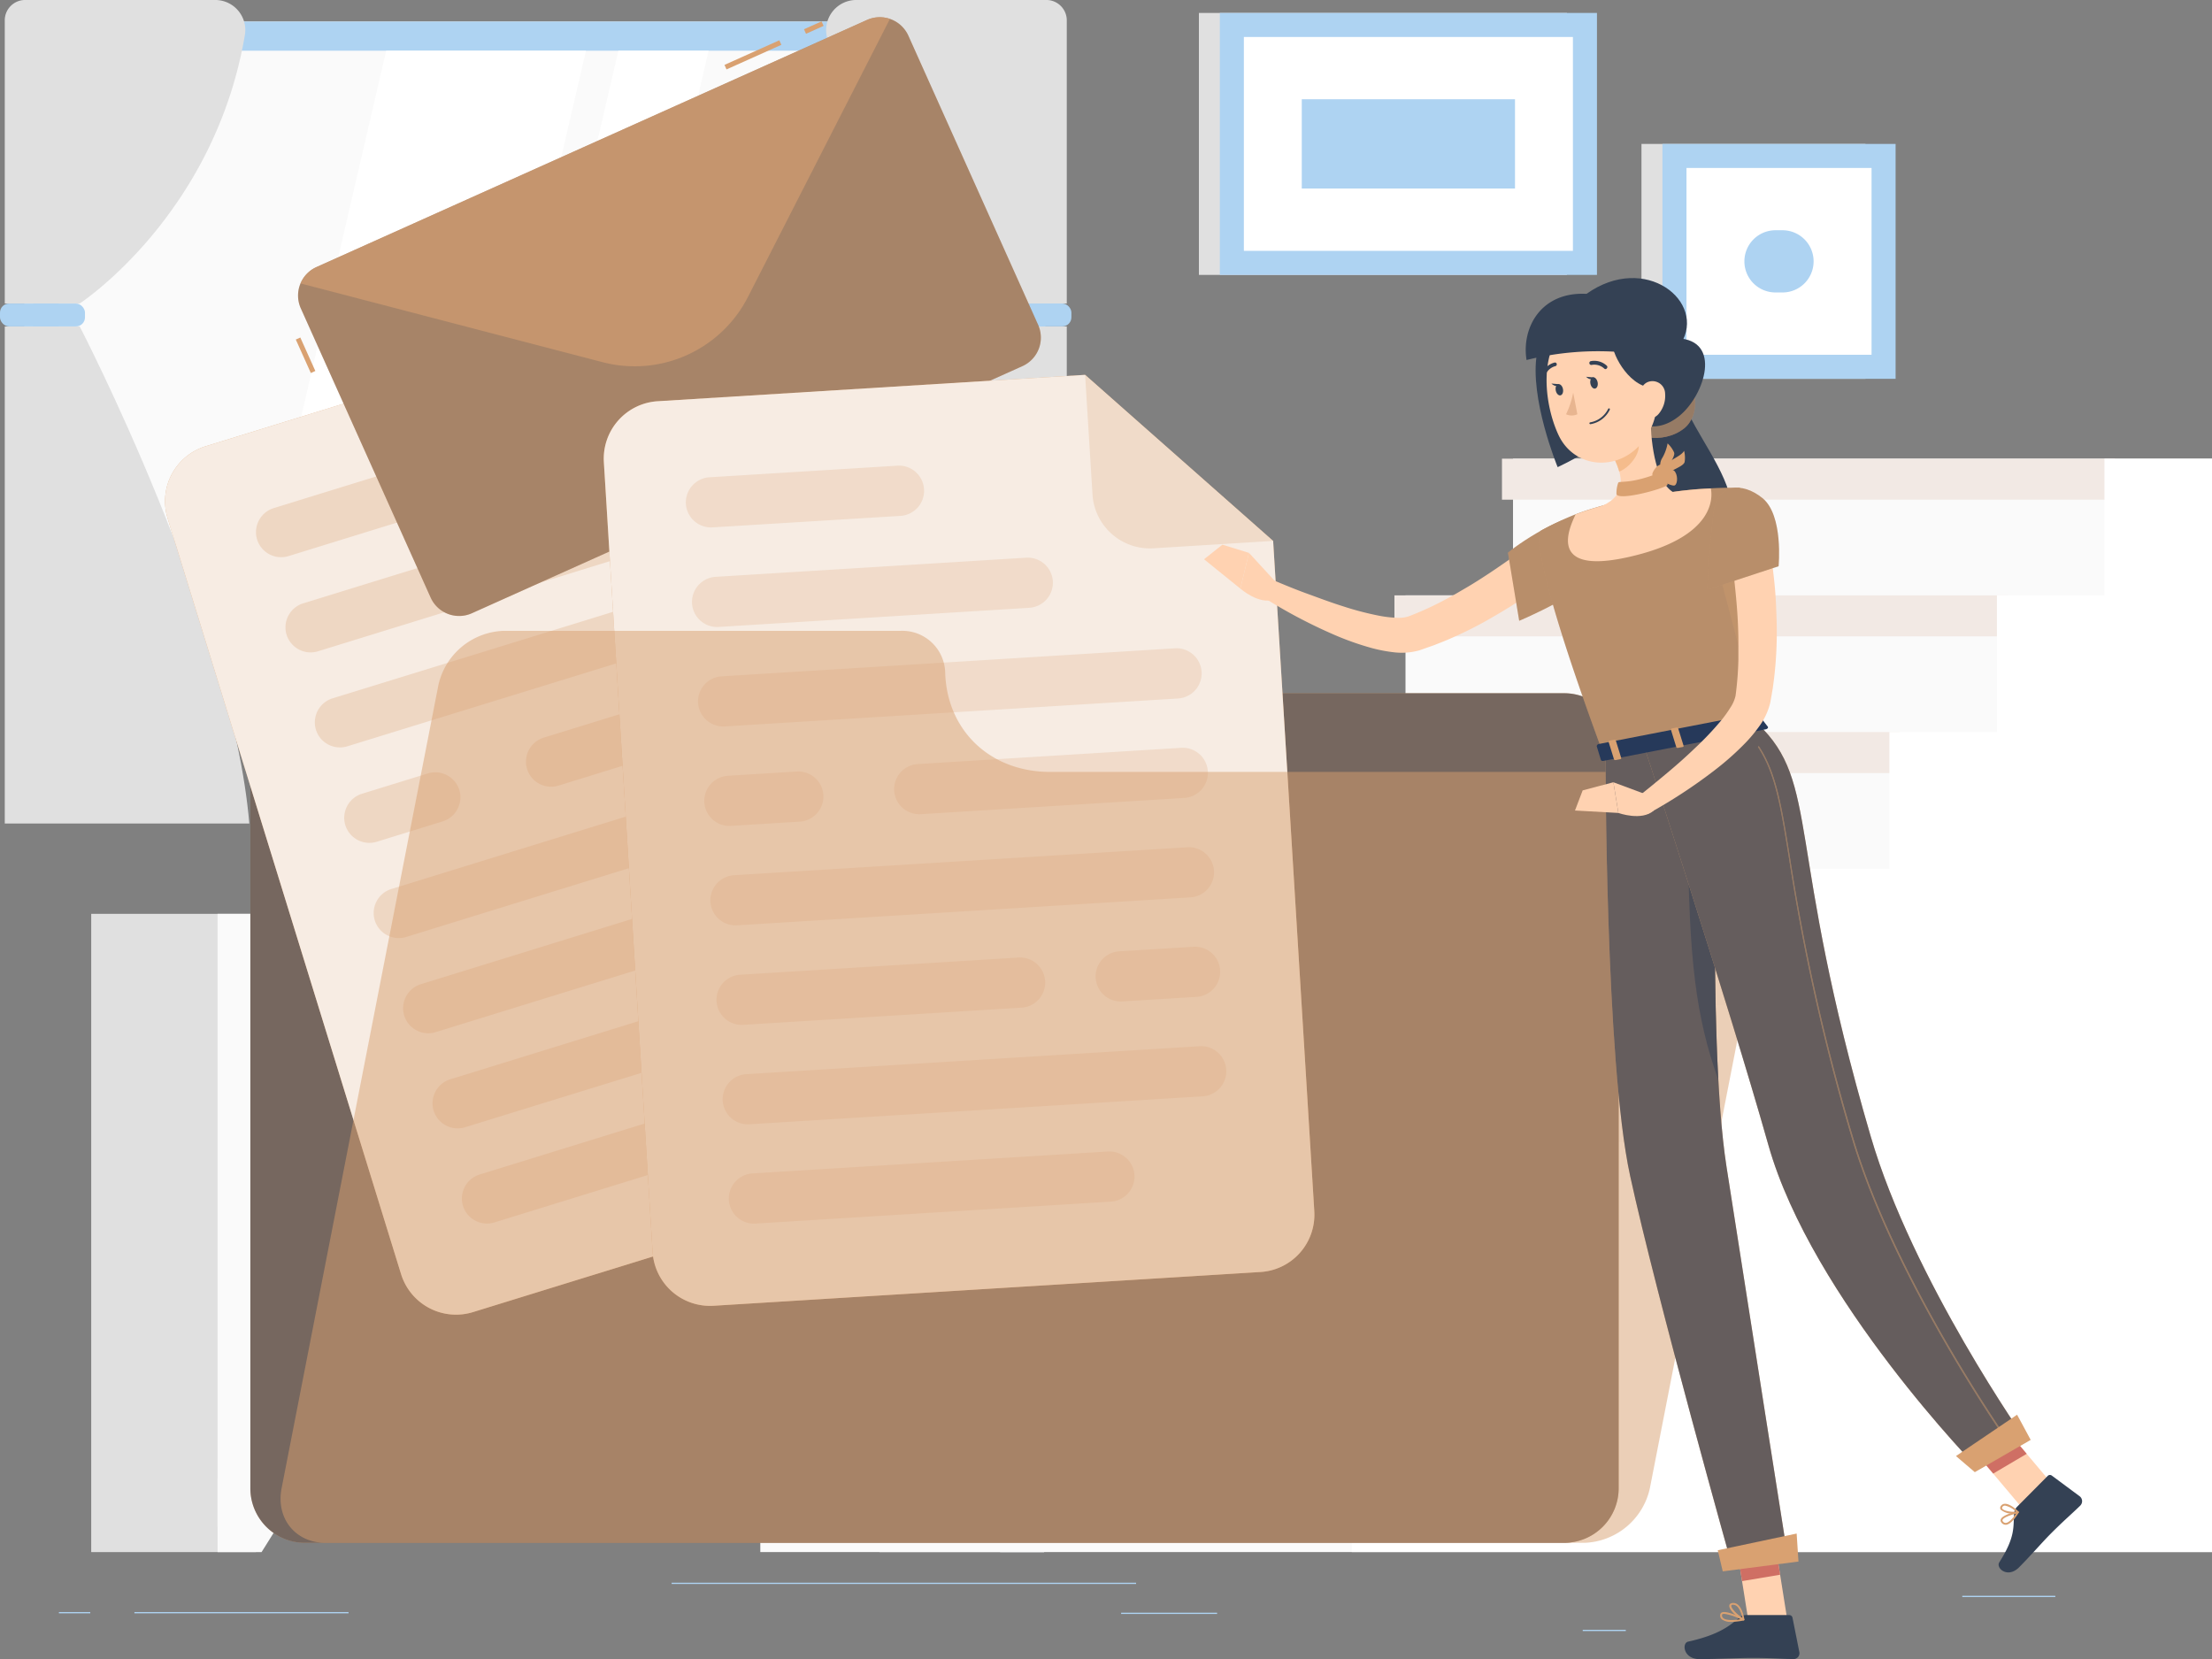 <svg xmlns="http://www.w3.org/2000/svg" width="370.944" height="278.226" viewBox="0 0 370.944 278.226">
  <rect x="0" y="0" width="370.944" height="278.226" fill="#808080" stroke="none"/>
  <g id="img6" transform="translate(-1018 -7724)">
    <path id="Trazado_143540" data-name="Trazado 143540" d="M0,0H369V277H0Z" transform="translate(1019 7724)" fill="none"/>
    <g id="Grupo_78630" data-name="Grupo 78630" transform="translate(7116.944 11670.348)">
      <g id="freepik--background-complete--inject-68" transform="translate(-6098.944 -3946.348)">
        <rect id="Rectángulo_8092" data-name="Rectángulo 8092" width="15.605" height="0.208" transform="translate(329.067 267.612)" fill="#aed3f2"/>
        <rect id="Rectángulo_8093" data-name="Rectángulo 8093" width="7.225" height="0.208" transform="translate(265.417 273.315)" fill="#aed3f2"/>
        <rect id="Rectángulo_8094" data-name="Rectángulo 8094" width="16.095" height="0.208" transform="translate(188.008 270.447)" fill="#aed3f2"/>
        <rect id="Rectángulo_8095" data-name="Rectángulo 8095" width="35.907" height="0.208" transform="translate(22.539 270.339)" fill="#aed3f2"/>
        <rect id="Rectángulo_8096" data-name="Rectángulo 8096" width="5.263" height="0.208" transform="translate(9.877 270.339)" fill="#aed3f2"/>
        <rect id="Rectángulo_8097" data-name="Rectángulo 8097" width="77.883" height="0.208" transform="translate(112.635 265.417)" fill="#aed3f2"/>
        <rect id="Rectángulo_8098" data-name="Rectángulo 8098" width="168.146" height="119.826" transform="translate(4.066 3.617)" fill="#fafafa"/>
        <rect id="Rectángulo_8099" data-name="Rectángulo 8099" width="169.8" height="119.826" transform="translate(5.52 3.617)" fill="#aed3f2"/>
        <rect id="Rectángulo_8100" data-name="Rectángulo 8100" width="161.088" height="110.041" transform="translate(9.877 8.505)" fill="#fafafa"/>
        <path id="Trazado_106059" data-name="Trazado 106059" d="M5357.594,2975.869l25.556-110.041h33.5L5391.1,2975.869Z" transform="translate(-5318.386 -2857.323)" fill="#fff" stroke="#5e6178" stroke-miterlimit="10" stroke-width="0"/>
        <path id="Trazado_106060" data-name="Trazado 106060" d="M5404.414,2975.869l25.565-110.041h15.131l-25.565,110.041Z" transform="translate(-5326.281 -2857.323)" fill="#fff" stroke="#5e6178" stroke-miterlimit="10" stroke-width="0"/>
        <rect id="Rectángulo_8101" data-name="Rectángulo 8101" width="0.557" height="110.041" transform="translate(170.408 8.505)" fill="#fafafa"/>
        <path id="Trazado_106061" data-name="Trazado 106061" d="M5311.394,2859.015V2906.5h12.563s22.538-14.724,27.7-45.011a5.038,5.038,0,0,0-4.109-5.821,5.143,5.143,0,0,0-.879-.074h-31.859a3.417,3.417,0,0,0-3.417,3.417Z" transform="translate(-5310.595 -2855.597)" fill="#e0e0e0"/>
        <path id="Trazado_106062" data-name="Trazado 106062" d="M5311.394,3004.8v-83.362h12.563s25.5,49.093,28.449,83.362Z" transform="translate(-5310.595 -2866.7)" fill="#e0e0e0"/>
        <rect id="Rectángulo_8102" data-name="Rectángulo 8102" width="14.25" height="3.833" rx="1.51" transform="translate(0 50.905)" fill="#aed3f2"/>
        <path id="Trazado_106063" data-name="Trazado 106063" d="M5517.427,2859.015V2906.5h-12.586s-22.572-14.724-27.7-45.011a5.053,5.053,0,0,1,4.988-5.895h31.892A3.427,3.427,0,0,1,5517.427,2859.015Z" transform="translate(-5338.531 -2855.597)" fill="#e0e0e0"/>
        <path id="Trazado_106064" data-name="Trazado 106064" d="M5517.29,3004.8v-83.362H5504.7s-25.491,49.093-28.451,83.362Z" transform="translate(-5338.394 -2866.7)" fill="#e0e0e0"/>
        <rect id="Rectángulo_8103" data-name="Rectángulo 8103" width="14.25" height="3.833" rx="1.51" transform="translate(165.419 50.897)" fill="#aed3f2"/>
        <rect id="Rectángulo_8104" data-name="Rectángulo 8104" width="27.627" height="107.032" transform="translate(147.47 153.248)" fill="#fafafa"/>
        <path id="Trazado_106065" data-name="Trazado 106065" d="M5510.605,3166.161h7.374V3153.8h-15.105Z" transform="translate(-5342.883 -2905.881)" fill="#f4f8ff"/>
        <rect id="Rectángulo_8105" data-name="Rectángulo 8105" width="27.627" height="107.032" transform="translate(15.297 153.248)" fill="#e0e0e0"/>
        <rect id="Rectángulo_8106" data-name="Rectángulo 8106" width="138.607" height="102.775" transform="translate(36.489 153.248)" fill="#fafafa"/>
        <path id="Trazado_106066" data-name="Trazado 106066" d="M5404.414,3018.068c0,9.977,9.611,18.174,21.366,18.174h10.609c11.747,0,21.357-8.18,21.357-18.174Z" transform="translate(-5326.281 -2882.994)" fill="#f2e9e4"/>
        <path id="Trazado_106067" data-name="Trazado 106067" d="M5396.67,2990.6h19.952s-3.467,9.145-3.467,14.532,15.18,26.479-6.51,26.479-6.508-21.1-6.508-26.479S5396.67,2990.6,5396.67,2990.6Z" transform="translate(-5324.688 -2878.363)" fill="#e0e0e0"/>
        <rect id="Rectángulo_8107" data-name="Rectángulo 8107" width="127.167" height="25.914" transform="translate(42.209 159.508)" fill="#f2e9e4"/>
        <path id="Trazado_106068" data-name="Trazado 106068" d="M5361.7,3166.161h-7.374V3153.8h15.115Z" transform="translate(-5317.834 -2905.881)" fill="#fafafa"/>
        <path id="Trazado_106069" data-name="Trazado 106069" d="M5432.984,3062.245a3.907,3.907,0,1,0,3.907-3.907,3.907,3.907,0,0,0-3.907,3.907Z" transform="translate(-5331.099 -2889.785)" fill="#fafafa"/>
        <rect id="Rectángulo_8108" data-name="Rectángulo 8108" width="127.167" height="25.914" transform="translate(42.209 191.683)" fill="#f2e9e4"/>
        <path id="Trazado_106070" data-name="Trazado 106070" d="M5432.984,3100.946a3.907,3.907,0,1,0,3.907-3.907,3.906,3.906,0,0,0-3.907,3.907Z" transform="translate(-5331.099 -2896.311)" fill="#fafafa"/>
        <rect id="Rectángulo_8109" data-name="Rectángulo 8109" width="127.167" height="25.914" transform="translate(42.209 223.849)" fill="#f2e9e4"/>
        <circle id="Elipse_4126" data-name="Elipse 4126" cx="3.907" cy="3.907" r="3.907" transform="translate(101.886 232.902)" fill="#fafafa"/>
        <rect id="Rectángulo_8110" data-name="Rectángulo 8110" width="61.713" height="43.93" transform="translate(201.052 2.17)" fill="#e0e0e0"/>
        <rect id="Rectángulo_8111" data-name="Rectángulo 8111" width="63.243" height="43.93" transform="translate(204.561 2.17)" fill="#aed3f2"/>
        <rect id="Rectángulo_8112" data-name="Rectángulo 8112" width="55.179" height="35.866" transform="translate(208.592 6.202)" fill="#fff" stroke="#5e6178" stroke-miterlimit="10" stroke-width="0"/>
        <rect id="Rectángulo_8113" data-name="Rectángulo 8113" width="35.758" height="14.973" transform="translate(218.303 16.644)" fill="#aed3f2"/>
        <rect id="Rectángulo_8114" data-name="Rectángulo 8114" width="37.562" height="39.391" transform="translate(275.269 24.135)" fill="#e0e0e0"/>
        <rect id="Rectángulo_8115" data-name="Rectángulo 8115" width="39.1" height="39.391" transform="translate(278.786 24.135)" fill="#aed3f2"/>
        <rect id="Rectángulo_8116" data-name="Rectángulo 8116" width="31.035" height="31.326" transform="translate(282.818 28.167)" fill="#fff" stroke="#5e6178" stroke-miterlimit="10" stroke-width="0"/>
        <path id="Trazado_106071" data-name="Trazado 106071" d="M5662.293,2907.259h0a5.221,5.221,0,0,1,5.213-5.221h1.182a5.221,5.221,0,0,1,5.211,5.221h0a5.212,5.212,0,0,1-5.211,5.213h-1.141a5.212,5.212,0,0,1-5.254-5.171Z" transform="translate(-5369.765 -2863.428)" fill="#aed3f2"/>
        <path id="Trazado_106072" data-name="Trazado 106072" d="M5707.238,2948.118H5590.021v22.921h-18.032v22.921h-18.031v22.921h-18.033V3039.8h-18.033v22.913h-18.032v22.921h-18.034v22.921h-18.032v22.921h243.444Z" transform="translate(-5336.293 -2871.199)" fill="#fafafa"/>
        <rect id="Rectángulo_8117" data-name="Rectángulo 8117" width="102.783" height="6.875" transform="translate(125.646 237.358)" fill="#f2e9e4"/>
        <rect id="Rectángulo_8118" data-name="Rectángulo 8118" width="102.783" height="6.875" transform="translate(143.679 214.437)" fill="#f2e9e4"/>
        <rect id="Rectángulo_8119" data-name="Rectángulo 8119" width="102.783" height="6.875" transform="translate(161.711 191.516)" fill="#f2e9e4"/>
        <rect id="Rectángulo_8120" data-name="Rectángulo 8120" width="102.783" height="6.875" transform="translate(179.744 168.595)" fill="#f2e9e4"/>
        <rect id="Rectángulo_8121" data-name="Rectángulo 8121" width="102.783" height="6.875" transform="translate(197.776 145.682)" fill="#f2e9e4"/>
        <rect id="Rectángulo_8122" data-name="Rectángulo 8122" width="102.783" height="6.875" transform="translate(215.809 122.761)" fill="#f2e9e4"/>
        <rect id="Rectángulo_8123" data-name="Rectángulo 8123" width="102.783" height="6.875" transform="translate(233.842 99.84)" fill="#f2e9e4"/>
        <rect id="Rectángulo_8124" data-name="Rectángulo 8124" width="102.783" height="6.875" transform="translate(251.874 76.919)" fill="#f2e9e4"/>
        <path id="Trazado_106073" data-name="Trazado 106073" d="M5709.322,2948.118v22.921h-18.033v22.921h-18.032v22.921h-18.033V3039.8h-18.033v22.913h-18.033v22.921h-18.032v22.921h-18.032v22.921h144.26v-183.36Z" transform="translate(-5356.412 -2871.199)" fill="#fff" stroke="#5e6178" stroke-miterlimit="10" stroke-width="0"/>
      </g>
      <g id="freepik--Documents--inject-68" transform="translate(-6071.271 -3943.462)">
        <path id="Trazado_106074" data-name="Trazado 106074" d="M5445.5,2974.07h0a9.145,9.145,0,0,0-8.912-7.092h-66.51a9.145,9.145,0,0,0-9.145,9.145h0v147.835a9.145,9.145,0,0,0,9.145,9.146h211.169a9.144,9.144,0,0,0,9.145-9.146V2999.776a9.144,9.144,0,0,0-9.145-9.145H5466.307A21.35,21.35,0,0,1,5445.5,2974.07Z" transform="translate(-5346.622 -2877.265)" fill="#d9a171"/>
        <path id="Trazado_106075" data-name="Trazado 106075" d="M5445.5,2974.07h0a9.145,9.145,0,0,0-8.912-7.092h-66.51a9.145,9.145,0,0,0-9.145,9.145h0v147.835a9.145,9.145,0,0,0,9.145,9.146h211.169a9.144,9.144,0,0,0,9.145-9.146V2999.776a9.144,9.144,0,0,0-9.145-9.145H5466.307A21.35,21.35,0,0,1,5445.5,2974.07Z" transform="translate(-5346.622 -2877.265)" fill="#344154" opacity="0.6" style="isolation: isolate"/>
        <path id="Trazado_106076" data-name="Trazado 106076" d="M5434.409,2920.128l5.927,19.2a9.654,9.654,0,0,0,12.064,6.369l19.188-5.927Z" transform="translate(-5359.012 -2869.365)" fill="#d9a171" opacity="0.22" style="isolation: isolate"/>
        <path id="Trazado_106077" data-name="Trazado 106077" d="M5419.117,2920.128l-68.588,21.192a9.636,9.636,0,0,0-6.38,12.041l0,.015,39.158,126.768a9.646,9.646,0,0,0,12.061,6.369h0l87.785-27.12a9.635,9.635,0,0,0,6.372-12.045l0-.009-33.255-107.572Z" transform="translate(-5343.721 -2869.365)" fill="#d9a171"/>
        <path id="Trazado_106078" data-name="Trazado 106078" d="M5419.117,2920.128l-68.588,21.192a9.636,9.636,0,0,0-6.38,12.041l0,.015,39.158,126.768a9.646,9.646,0,0,0,12.061,6.369h0l87.785-27.12a9.635,9.635,0,0,0,6.372-12.045l0-.009-33.255-107.572Z" transform="translate(-5343.721 -2869.365)" fill="#fff" stroke="#5e6178" stroke-miterlimit="10" stroke-width="0" opacity="0.8" style="isolation: isolate"/>
        <g id="Grupo_57126" data-name="Grupo 57126" transform="translate(49.781 176.256)" opacity="0.28">
          <path id="Trazado_106079" data-name="Trazado 106079" d="M5466.118,3079.308l-57.065,17.625a4.223,4.223,0,0,1-5.271-2.777h0a4.223,4.223,0,0,1,2.784-5.262l57.066-17.633a4.222,4.222,0,0,1,5.27,2.784h0A4.223,4.223,0,0,1,5466.118,3079.308Z" transform="translate(-5403.598 -3071.074)" fill="#d9a171"/>
        </g>
        <g id="Grupo_57127" data-name="Grupo 57127" transform="translate(15.254 72.813)" opacity="0.28">
          <path id="Trazado_106080" data-name="Trazado 106080" d="M5397.7,2954.888l-30.179,9.32a4.232,4.232,0,0,1-5.27-2.777h0a4.231,4.231,0,0,1,2.785-5.271l30.18-9.319a4.214,4.214,0,0,1,5.27,2.777h0A4.232,4.232,0,0,1,5397.7,2954.888Z" transform="translate(-5362.067 -2946.65)" fill="#d9a171"/>
        </g>
        <g id="Grupo_57128" data-name="Grupo 57128" transform="translate(20.198 82.7)" opacity="0.28">
          <path id="Trazado_106081" data-name="Trazado 106081" d="M5423.33,2966.778l-49.883,15.406a4.225,4.225,0,0,1-5.247-2.785h0a4.217,4.217,0,0,1,2.777-5.263l49.883-15.4a4.221,4.221,0,0,1,5.271,2.776h0A4.24,4.24,0,0,1,5423.33,2966.778Z" transform="translate(-5368.014 -2958.543)" fill="#d9a171"/>
        </g>
        <g id="Grupo_57129" data-name="Grupo 57129" transform="translate(25.122 91.59)" opacity="0.28">
          <path id="Trazado_106082" data-name="Trazado 106082" d="M5452.179,2977.468l-72.795,22.447a4.216,4.216,0,0,1-5.263-2.777h0a4.232,4.232,0,0,1,2.777-5.271l72.795-22.447a4.223,4.223,0,0,1,5.263,2.777h0A4.223,4.223,0,0,1,5452.179,2977.468Z" transform="translate(-5373.936 -2969.236)" fill="#d9a171"/>
        </g>
        <g id="Grupo_57130" data-name="Grupo 57130" transform="translate(60.53 107.555)" opacity="0.28">
          <path id="Trazado_106083" data-name="Trazado 106083" d="M5464.292,2996.668l-42.317,13.078a4.225,4.225,0,0,1-5.263-2.785h0a4.225,4.225,0,0,1,2.777-5.264l42.317-13.076a4.24,4.24,0,0,1,5.271,2.785h0A4.226,4.226,0,0,1,5464.292,2996.668Z" transform="translate(-5416.527 -2988.438)" fill="#d9a171"/>
        </g>
        <g id="Grupo_57131" data-name="Grupo 57131" transform="translate(30.05 126.624)" opacity="0.28">
          <path id="Trazado_106084" data-name="Trazado 106084" d="M5396.388,3019.608l-11.065,3.417a4.224,4.224,0,0,1-5.271-2.777h0a4.223,4.223,0,0,1,2.785-5.271l11.065-3.417a4.231,4.231,0,0,1,5.271,2.777h0A4.239,4.239,0,0,1,5396.388,3019.608Z" transform="translate(-5379.865 -3011.375)" fill="#d9a171"/>
        </g>
        <g id="Grupo_57132" data-name="Grupo 57132" transform="translate(34.988 123.523)" opacity="0.28">
          <path id="Trazado_106085" data-name="Trazado 106085" d="M5464.049,3015.878l-72.795,22.489a4.223,4.223,0,0,1-5.262-2.785h0a4.214,4.214,0,0,1,2.776-5.263l72.795-22.489a4.222,4.222,0,0,1,5.263,2.777h0A4.224,4.224,0,0,1,5464.049,3015.878Z" transform="translate(-5385.805 -3007.645)" fill="#d9a171"/>
        </g>
        <g id="Grupo_57133" data-name="Grupo 57133" transform="translate(39.92 148.166)" opacity="0.28">
          <path id="Trazado_106086" data-name="Trazado 106086" d="M5441.888,3045.518l-44.7,13.809a4.225,4.225,0,0,1-5.263-2.777h0a4.232,4.232,0,0,1,2.777-5.271l44.7-13.809a4.23,4.23,0,0,1,5.27,2.785h0A4.214,4.214,0,0,1,5441.888,3045.518Z" transform="translate(-5391.736 -3037.286)" fill="#d9a171"/>
        </g>
        <g id="Grupo_57134" data-name="Grupo 57134" transform="translate(100.778 139.492)" opacity="0.28">
          <path id="Trazado_106087" data-name="Trazado 106087" d="M5482.323,3035.088l-11.931,3.683a4.231,4.231,0,0,1-5.27-2.785h0a4.222,4.222,0,0,1,2.785-5.263l11.93-3.683a4.215,4.215,0,0,1,5.263,2.777h0A4.222,4.222,0,0,1,5482.323,3035.088Z" transform="translate(-5464.938 -3026.853)" fill="#d9a171"/>
        </g>
        <g id="Grupo_57135" data-name="Grupo 57135" transform="translate(44.857 155.434)" opacity="0.28">
          <path id="Trazado_106088" data-name="Trazado 106088" d="M5475.911,3054.3l-72.779,22.448a4.223,4.223,0,0,1-5.271-2.785h0a4.215,4.215,0,0,1,2.786-5.262l72.787-22.489A4.239,4.239,0,0,1,5478.7,3049h0a4.224,4.224,0,0,1-2.763,5.3Z" transform="translate(-5397.675 -3046.028)" fill="#d9a171"/>
        </g>
        <path id="Trazado_106089" data-name="Trazado 106089" d="M5472.9,2862.161l21.766,48.5a5.247,5.247,0,0,1-2.627,6.917l-92.333,41.444a5.239,5.239,0,0,1-6.917-2.627l-21.773-48.5a5.238,5.238,0,0,1,2.627-6.925l92.332-41.444A5.253,5.253,0,0,1,5472.9,2862.161Z" transform="translate(-5348.245 -2859.069)" fill="#d9a171"/>
        <path id="Trazado_106090" data-name="Trazado 106090" d="M5472.9,2862.161l21.766,48.5a5.247,5.247,0,0,1-2.627,6.917l-92.333,41.444a5.239,5.239,0,0,1-6.917-2.627l-21.773-48.5a5.238,5.238,0,0,1,2.627-6.925l92.332-41.444A5.253,5.253,0,0,1,5472.9,2862.161Z" transform="translate(-5348.245 -2859.069)" fill="#344154" opacity="0.3" style="isolation: isolate"/>
        <rect id="Rectángulo_8125" data-name="Rectángulo 8125" width="3.234" height="0.831" transform="matrix(0.912, -0.409, 0.409, 0.912, 107.154, 2.019)" fill="#d9a171"/>
        <rect id="Rectángulo_8126" data-name="Rectángulo 8126" width="10.085" height="0.831" transform="matrix(0.912, -0.409, 0.409, 0.912, 93.82, 7.996)" fill="#d9a171"/>
        <rect id="Rectángulo_8127" data-name="Rectángulo 8127" width="0.831" height="6.152" transform="translate(21.931 54.054) rotate(-24.18)" fill="#d9a171"/>
        <path id="Trazado_106091" data-name="Trazado 106091" d="M5469.892,2859.351l-23.812,46.641a21.325,21.325,0,0,1-24.358,10.932l-50.673-13.21a5.313,5.313,0,0,1,2.677-2.744l92.333-41.444A5.234,5.234,0,0,1,5469.892,2859.351Z" transform="translate(-5348.328 -2859.069)" fill="#d9a171" opacity="0.6" style="isolation: isolate"/>
        <path id="Trazado_106092" data-name="Trazado 106092" d="M5512.937,2931.208l-71.648,4.423a9.644,9.644,0,0,0-9.055,10.2v.02l8.172,132.421a9.644,9.644,0,0,0,10.207,9.047l.027,0,91.7-5.661a9.628,9.628,0,0,0,9.03-10.189l0-.029-6.9-112.377Z" transform="translate(-5358.642 -2871.234)" fill="#d9a171"/>
        <path id="Trazado_106093" data-name="Trazado 106093" d="M5512.937,2931.208l-71.648,4.423a9.644,9.644,0,0,0-9.055,10.2v.02l8.172,132.421a9.644,9.644,0,0,0,10.207,9.047l.027,0,91.7-5.661a9.628,9.628,0,0,0,9.03-10.189l0-.029-6.9-112.377Z" transform="translate(-5358.642 -2871.234)" fill="#fff" stroke="#5e6178" stroke-miterlimit="10" stroke-width="0" opacity="0.8" style="isolation: isolate"/>
        <g id="Grupo_57136" data-name="Grupo 57136" transform="translate(94.545 190.211)" opacity="0.22">
          <path id="Trazado_106094" data-name="Trazado 106094" d="M5521.521,3096.271l-59.618,3.684a4.225,4.225,0,0,1-4.456-3.95h0a4.232,4.232,0,0,1,3.94-4.464l59.618-3.675a4.223,4.223,0,0,1,4.464,3.941h0A4.222,4.222,0,0,1,5521.521,3096.271Z" transform="translate(-5457.441 -3087.859)" fill="#d9a171"/>
        </g>
        <g id="Grupo_57137" data-name="Grupo 57137" transform="translate(87.337 75.198)" opacity="0.22">
          <path id="Trazado_106095" data-name="Trazado 106095" d="M5484.777,2957.948l-31.535,1.929a4.232,4.232,0,0,1-4.464-3.94h0a4.233,4.233,0,0,1,3.95-4.465l31.534-1.945a4.215,4.215,0,0,1,4.457,3.941h0A4.223,4.223,0,0,1,5484.777,2957.948Z" transform="translate(-5448.771 -2949.519)" fill="#d9a171"/>
        </g>
        <g id="Grupo_57138" data-name="Grupo 57138" transform="translate(88.368 90.628)" opacity="0.22">
          <path id="Trazado_106096" data-name="Trazado 106096" d="M5506.583,2976.492l-52.1,3.209a4.216,4.216,0,0,1-4.464-3.94h0a4.223,4.223,0,0,1,3.949-4.465l52.094-3.209a4.215,4.215,0,0,1,4.465,3.94h0A4.223,4.223,0,0,1,5506.583,2976.492Z" transform="translate(-5450.01 -2968.078)" fill="#d9a171"/>
        </g>
        <g id="Grupo_57139" data-name="Grupo 57139" transform="translate(89.382 105.826)" opacity="0.22">
          <path id="Trazado_106097" data-name="Trazado 106097" d="M5531.757,2994.781l-76.038,4.689a4.232,4.232,0,0,1-4.481-3.949h0a4.216,4.216,0,0,1,3.941-4.456l76.046-4.7a4.223,4.223,0,0,1,4.456,3.949h0A4.224,4.224,0,0,1,5531.757,2994.781Z" transform="translate(-5451.23 -2986.36)" fill="#d9a171"/>
        </g>
        <g id="Grupo_57140" data-name="Grupo 57140" transform="translate(122.262 122.511)" opacity="0.22">
          <path id="Trazado_106098" data-name="Trazado 106098" d="M5539.457,3014.842l-44.2,2.727a4.224,4.224,0,0,1-4.465-3.94h0a4.215,4.215,0,0,1,3.941-4.465l44.2-2.727a4.214,4.214,0,0,1,4.464,3.941h0A4.221,4.221,0,0,1,5539.457,3014.842Z" transform="translate(-5490.78 -3006.428)" fill="#d9a171"/>
        </g>
        <g id="Grupo_57141" data-name="Grupo 57141" transform="translate(90.429 126.486)" opacity="0.22">
          <path id="Trazado_106099" data-name="Trazado 106099" d="M5468.519,3019.622l-11.565.715a4.216,4.216,0,0,1-4.457-3.941h0a4.226,4.226,0,0,1,3.941-4.465l11.564-.715a4.23,4.23,0,0,1,4.464,3.949h0A4.223,4.223,0,0,1,5468.519,3019.622Z" transform="translate(-5452.489 -3011.209)" fill="#d9a171"/>
        </g>
        <g id="Grupo_57142" data-name="Grupo 57142" transform="translate(91.452 139.189)" opacity="0.22">
          <path id="Trazado_106100" data-name="Trazado 106100" d="M5534.239,3034.9l-76.046,4.69a4.226,4.226,0,0,1-4.465-3.942h0a4.232,4.232,0,0,1,3.949-4.464l76.038-4.689a4.224,4.224,0,0,1,4.465,3.949h0A4.215,4.215,0,0,1,5534.239,3034.9Z" transform="translate(-5453.721 -3026.489)" fill="#d9a171"/>
        </g>
        <g id="Grupo_57143" data-name="Grupo 57143" transform="translate(92.483 157.68)" opacity="0.22">
          <path id="Trazado_106101" data-name="Trazado 106101" d="M5506.13,3057.142l-46.7,2.885a4.233,4.233,0,0,1-4.465-3.949h0a4.223,4.223,0,0,1,3.949-4.456l46.7-2.885a4.222,4.222,0,0,1,4.457,3.949h0A4.207,4.207,0,0,1,5506.13,3057.142Z" transform="translate(-5454.96 -3048.729)" fill="#d9a171"/>
        </g>
        <g id="Grupo_57144" data-name="Grupo 57144" transform="translate(156.057 155.874)" opacity="0.22">
          <path id="Trazado_106102" data-name="Trazado 106102" d="M5548.365,3054.972l-12.471.765a4.216,4.216,0,0,1-4.457-3.941h0a4.214,4.214,0,0,1,3.94-4.464l12.471-.765a4.215,4.215,0,0,1,4.465,3.941h0A4.232,4.232,0,0,1,5548.365,3054.972Z" transform="translate(-5531.43 -3046.558)" fill="#d9a171"/>
        </g>
        <g id="Grupo_57145" data-name="Grupo 57145" transform="translate(93.514 172.552)" opacity="0.22">
          <path id="Trazado_106103" data-name="Trazado 106103" d="M5536.709,3075.031l-76.038,4.689a4.224,4.224,0,0,1-4.464-3.94h0a4.224,4.224,0,0,1,3.94-4.465l76.046-4.689a4.214,4.214,0,0,1,4.457,3.94h0A4.216,4.216,0,0,1,5536.709,3075.031Z" transform="translate(-5456.2 -3066.619)" fill="#d9a171"/>
        </g>
        <path id="Trazado_106104" data-name="Trazado 106104" d="M5529.309,2931.208l1.239,20.052a9.645,9.645,0,0,0,10.216,9.037h0l20.078-1.239Z" transform="translate(-5375.014 -2871.234)" fill="#d9a171" opacity="0.22" style="isolation: isolate"/>
        <path id="Trazado_106105" data-name="Trazado 106105" d="M5478.484,2989.938h0a7.191,7.191,0,0,0-7.284-7.1c-.066,0-.132,0-.2.005h-66.593a11.625,11.625,0,0,0-10.923,9.146L5367.2,3126.633c-.98,5.046,2.312,9.145,7.358,9.145h211.17a11.654,11.654,0,0,0,10.925-9.145l21.673-110.989c.981-5.055-2.311-9.144-7.357-9.144h-114.9C5486.091,3006.5,5478.825,2999.632,5478.484,2989.938Z" transform="translate(-5347.65 -2879.939)" fill="#d9a171" opacity="0.5" style="isolation: isolate"/>
      </g>
      <g id="freepik--Character--inject-68" transform="translate(-5897.03 -3899.719)">
        <path id="Trazado_106106" data-name="Trazado 106106" d="M5649.122,2937.4c1.164,3.9,7.166,11.2,7.64,16.511s-9.761,13.809-9.761,13.809-7.648-25.573-2.86-28.558S5649.122,2937.4,5649.122,2937.4Z" transform="translate(-5568.353 -2915.979)" fill="#344154"/>
        <path id="Trazado_106107" data-name="Trazado 106107" d="M5615.046,2969.643c-1.812,1.513-3.592,2.785-5.446,4.091s-3.767,2.494-5.712,3.608a64.392,64.392,0,0,1-6.027,3.151c-1.048.474-2.087.939-3.168,1.347-.533.216-1.072.424-1.621.607l-1.662.582a10.985,10.985,0,0,1-4.374.316,25.014,25.014,0,0,1-3.625-.7,48.049,48.049,0,0,1-6.493-2.312,86.507,86.507,0,0,1-11.8-6.276l1.554-2.894c1.963.832,3.974,1.663,5.971,2.386s4.007,1.489,6.018,2.112a50.5,50.5,0,0,0,5.986,1.563,19.438,19.438,0,0,0,2.818.341,5.85,5.85,0,0,0,2.095-.216,53.606,53.606,0,0,0,5.555-2.494c.922-.482,1.836-.973,2.735-1.5s1.812-1.047,2.7-1.6c1.788-1.106,3.533-2.278,5.262-3.483s3.45-2.494,4.988-3.716Z" transform="translate(-5555.295 -2920.6)" fill="#ffd2b1"/>
        <path id="Trazado_106108" data-name="Trazado 106108" d="M5627.778,2959.964c-2.062-1.613-10.591,3.666-13.177,5.869l1.887,11.415s12.263-5.137,12.994-8.646C5630.256,2964.935,5629.316,2961.194,5627.778,2959.964Z" transform="translate(-5563.637 -2919.775)" fill="#d9a171"/>
        <path id="Trazado_106109" data-name="Trazado 106109" d="M5627.778,2959.964c-2.062-1.613-10.591,3.666-13.177,5.869l1.887,11.415s12.263-5.137,12.994-8.646C5630.256,2964.935,5629.316,2961.194,5627.778,2959.964Z" transform="translate(-5563.637 -2919.775)" fill="#344154" opacity="0.2" style="isolation: isolate"/>
        <path id="Trazado_106110" data-name="Trazado 106110" d="M5657.532,2993.549l-25.888,5.047c-13.377-36.223-10.467-37.413-10.467-37.413a52.26,52.26,0,0,1,5.82-2.743l.349-.133c1.663-.607,2-.7,4.207-1.347,3.808-.907,7.358-1.664,11.756-2.287l.832-.116c.831-.1,1.587-.183,2.353-.258.515-.058,1.03-.091,1.522-.124l1.663-.092c2.842-.142,4.879-.1,4.879-.1C5653.766,2976.606,5655.047,2983.1,5657.532,2993.549Z" transform="translate(-5564.701 -2918.816)" fill="#d9a171"/>
        <path id="Trazado_106111" data-name="Trazado 106111" d="M5657.532,2993.549l-25.888,5.047c-13.377-36.223-10.467-37.413-10.467-37.413a52.26,52.26,0,0,1,5.82-2.743l.349-.133c1.663-.607,2-.7,4.207-1.347,3.808-.907,7.358-1.664,11.756-2.287l.832-.116c.831-.1,1.587-.183,2.353-.258.515-.058,1.03-.091,1.522-.124l1.663-.092c2.842-.142,4.879-.1,4.879-.1C5653.766,2976.606,5655.047,2983.1,5657.532,2993.549Z" transform="translate(-5564.701 -2918.816)" fill="#344154" opacity="0.2" style="isolation: isolate"/>
        <path id="Trazado_106112" data-name="Trazado 106112" d="M5640.513,2939.032c-1.661,2.752,4.366,4.024,7.932,1.206,2.852-2.262,2.179-7.483-.266-8.7S5640.513,2939.032,5640.513,2939.032Z" transform="translate(-5567.959 -2915.013)" fill="#d9a171"/>
        <path id="Trazado_106113" data-name="Trazado 106113" d="M5640.513,2939.032c-1.661,2.752,4.366,4.024,7.932,1.206,2.852-2.262,2.179-7.483-.266-8.7S5640.513,2939.032,5640.513,2939.032Z" transform="translate(-5567.959 -2915.013)" fill="#344154" opacity="0.4" style="isolation: isolate"/>
        <path id="Trazado_106114" data-name="Trazado 106114" d="M5669.088,3178.892l-6.477.482-2.369-14.906,6.477-.482Z" transform="translate(-5571.335 -2954.229)" fill="#ffd2b1"/>
        <path id="Trazado_106115" data-name="Trazado 106115" d="M5722.882,3154.5l-5.5,3.459-9.785-11.606,5.5-3.466Z" transform="translate(-5579.32 -2950.671)" fill="#ffd2b1"/>
        <path id="Trazado_106116" data-name="Trazado 106116" d="M5660.242,3164.469l1.313,8.28,6.386-1.073-1.213-7.682Z" transform="translate(-5571.335 -2954.23)" fill="#cf6f64"/>
        <path id="Trazado_106117" data-name="Trazado 106117" d="M5713.1,3142.895l-5.5,3.458,4.057,4.805,5.62-3.317Z" transform="translate(-5579.32 -2950.672)" fill="#cf6f64"/>
        <path id="Trazado_106118" data-name="Trazado 106118" d="M5634.3,3006.9s-.092,51.4,4.107,70.75c4.372,20.135,17.234,65.944,17.234,65.944l9.328-1.206s-7.291-46.274-10.4-66.285c-3.384-21.807-1.306-72.9-1.306-72.9Z" transform="translate(-5566.96 -2927.117)" fill="#d9a171"/>
        <path id="Trazado_106119" data-name="Trazado 106119" d="M5634.3,3006.9s-.092,51.4,4.107,70.75c4.372,20.135,17.234,65.944,17.234,65.944l9.328-1.206s-7.291-46.274-10.4-66.285c-3.384-21.807-1.306-72.9-1.306-72.9Z" transform="translate(-5566.96 -2927.117)" fill="#344154" opacity="0.7" style="isolation: isolate"/>
        <path id="Trazado_106120" data-name="Trazado 106120" d="M5655.484,3029.681l-4.573-4.556c.175,19.745,1.28,29.5,5.08,40.122C5655.392,3054.015,5655.342,3040.73,5655.484,3029.681Z" transform="translate(-5569.76 -2930.813)" fill="#344154" opacity="0.5" style="isolation: isolate"/>
        <path id="Trazado_106121" data-name="Trazado 106121" d="M5642.041,3005.291s13.942,42.475,20.859,66.942c7.3,25.815,35.284,54.364,35.284,54.364l8.031-4.639s-19.122-27.1-26.155-51.188c-14.3-48.893-8.421-59.252-18.973-69.2Z" transform="translate(-5568.264 -2926.842)" fill="#d9a171"/>
        <path id="Trazado_106122" data-name="Trazado 106122" d="M5642.041,3005.291s13.942,42.475,20.859,66.942c7.3,25.815,35.284,54.364,35.284,54.364l8.031-4.639s-19.122-27.1-26.155-51.188c-14.3-48.893-8.421-59.252-18.973-69.2Z" transform="translate(-5568.264 -2926.842)" fill="#344154" opacity="0.7" style="isolation: isolate"/>
        <path id="Trazado_106123" data-name="Trazado 106123" d="M5627.4,2922.535c3.709,1.239,7.076,10.442,7.217,14.067s-10.741,8.621-10.741,8.621-4.8-11.639-3.459-19.122C5621,2922.851,5627.4,2922.535,5627.4,2922.535Z" transform="translate(-5564.578 -2913.514)" fill="#344154"/>
        <path id="Trazado_106124" data-name="Trazado 106124" d="M5566.467,2971.9l-4.4-4.789-1.438,6s3.126,2.76,5.653,1.813Z" transform="translate(-5554.537 -2921.032)" fill="#ffd2b1"/>
        <path id="Trazado_106125" data-name="Trazado 106125" d="M5556.377,2965.465l-3.077,2.444,6.094,4.93,1.439-6Z" transform="translate(-5553.301 -2920.753)" fill="#ffd2b1"/>
        <path id="Trazado_106126" data-name="Trazado 106126" d="M5716.673,3158.444l5.139-5.18a.523.523,0,0,1,.681-.049l4.682,3.475a1.037,1.037,0,0,1,.176,1.459.87.87,0,0,1-.084.1c-1.831,1.771-2.793,2.536-5.056,4.814-1.388,1.405-3.275,3.592-5.2,5.529s-3.941.132-3.326-.831c2.8-4.382,2.3-6.02,2.5-8.247A1.667,1.667,0,0,1,5716.673,3158.444Z" transform="translate(-5580.327 -2952.395)" fill="#344154"/>
        <path id="Trazado_106127" data-name="Trazado 106127" d="M5660.489,3181.375h7.3a.548.548,0,0,1,.539.449l1.148,5.77a.981.981,0,0,1-.791,1.14.941.941,0,0,1-.182.016c-2.552-.042-3.783-.192-6.993-.192-1.97,0-6.044.2-8.77.2s-3.019-2.694-1.9-2.935c4.989-1.1,6.942-2.6,8.581-4.049A1.665,1.665,0,0,1,5660.489,3181.375Z" transform="translate(-5569.644 -2957.161)" fill="#344154"/>
        <path id="Trazado_106128" data-name="Trazado 106128" d="M5661.582,2969.754l-3.991,2.378,4.606,17.318C5661.191,2984.2,5661.641,2978.443,5661.582,2969.754Z" transform="translate(-5570.887 -2921.477)" fill="#d9a171" opacity="0.27" style="isolation: isolate"/>
        <path id="Trazado_106129" data-name="Trazado 106129" d="M5635.111,2934.975c2.835,2.369,6.95,5.82,11.8,1.787,4.157-3.475,7.066-12.595-.392-12.928C5642.619,2923.66,5635.111,2934.975,5635.111,2934.975Z" transform="translate(-5567.097 -2913.733)" fill="#344154"/>
        <path id="Trazado_106130" data-name="Trazado 106130" d="M5641.586,2939.185c0,3.924.605,11,3.741,13.011,0,0-.283,4.041-7.317,5.4-7.723,1.5-4.439-3.118-4.439-3.118,4.023-1.829,3.325-4.939,1.995-7.732Z" transform="translate(-5566.719 -2916.322)" fill="#ffd2b1"/>
        <path id="Trazado_106131" data-name="Trazado 106131" d="M5639.68,2942.9l-3.559,4.481a12.653,12.653,0,0,1,.766,2.012c1.562-.549,3.433-2.744,3.274-4.464A5.671,5.671,0,0,0,5639.68,2942.9Z" transform="translate(-5567.267 -2916.948)" fill="#f5bc8c"/>
        <path id="Trazado_106132" data-name="Trazado 106132" d="M5640.191,2926.773c.831,6.393,1.338,9.079-1.222,12.945-3.849,5.82-11.881,5.446-14.616-.565-2.495-5.413-3.425-14.965,2.263-18.665a8.786,8.786,0,0,1,13.575,6.285Z" transform="translate(-5564.953 -2912.923)" fill="#ffd2b1"/>
        <path id="Trazado_106133" data-name="Trazado 106133" d="M5630.2,2914.337c-4.324,3.068,4.348,3.974,4.356,8.422,0,1.837,3.018,7.666,7.309,7.333l4.156-7.383C5650.39,2915.643,5640.055,2907.329,5630.2,2914.337Z" transform="translate(-5566.063 -2911.685)" fill="#344154"/>
        <path id="Trazado_106134" data-name="Trazado 106134" d="M5628.374,2914.871c-7.607-.4-10.924,5.654-10.051,11.091a49.564,49.564,0,0,1,16.246-1.288C5644.993,2925.738,5628.374,2914.871,5628.374,2914.871Z" transform="translate(-5564.241 -2912.219)" fill="#344154"/>
        <path id="Trazado_106135" data-name="Trazado 106135" d="M5645.426,2934.554a4.689,4.689,0,0,1-1.089,3.425c-1.072,1.255-2.495.516-2.992-.973-.425-1.347-.375-3.616,1.072-4.331a2.12,2.12,0,0,1,2.814,1.034A2.091,2.091,0,0,1,5645.426,2934.554Z" transform="translate(-5568.108 -2915.191)" fill="#ffd2b1"/>
        <path id="Trazado_106136" data-name="Trazado 106136" d="M5632.44,2932.543c.1.515-.092.98-.424,1.048s-.691-.3-.79-.832.092-.989.424-1.055S5632.34,2932.028,5632.44,2932.543Z" transform="translate(-5566.436 -2915.059)" fill="#344154"/>
        <path id="Trazado_106137" data-name="Trazado 106137" d="M5625.45,2933.907c.1.515-.092.99-.424,1.056s-.69-.3-.79-.831.091-.99.424-1.048S5625.35,2933.383,5625.45,2933.907Z" transform="translate(-5565.258 -2915.293)" fill="#344154"/>
        <path id="Trazado_106138" data-name="Trazado 106138" d="M5624.676,2933.073l-1.306-.108S5624.194,2933.8,5624.676,2933.073Z" transform="translate(-5565.116 -2915.273)" fill="#344154"/>
        <path id="Trazado_106139" data-name="Trazado 106139" d="M5627.518,2934.785a14.207,14.207,0,0,1-1.2,3.634,2.253,2.253,0,0,0,1.9,0Z" transform="translate(-5565.614 -2915.58)" fill="#e8b590"/>
        <path id="Trazado_106140" data-name="Trazado 106140" d="M5631.19,2940.62a.151.151,0,0,1-.029-.3h0a4.157,4.157,0,0,0,3.01-2.245.153.153,0,1,1,.282.117,4.38,4.38,0,0,1-3.233,2.427Z" transform="translate(-5566.41 -2916.119)" fill="#344154"/>
        <path id="Trazado_106141" data-name="Trazado 106141" d="M5633.744,2929.771a.32.32,0,0,1-.207-.074,2.444,2.444,0,0,0-2.128-.632.326.326,0,0,1-.158-.632,3.085,3.085,0,0,1,2.7.773.306.306,0,0,1,0,.432A.3.3,0,0,1,5633.744,2929.771Z" transform="translate(-5566.405 -2914.499)" fill="#344154"/>
        <path id="Trazado_106142" data-name="Trazado 106142" d="M5621.769,2930.985a.257.257,0,0,1-.117,0,.309.309,0,0,1-.168-.4l0-.007a3.051,3.051,0,0,1,2.1-1.854.3.3,0,0,1,.355.232l0,.017a.3.3,0,0,1-.229.356l-.012,0a2.5,2.5,0,0,0-1.663,1.488A.312.312,0,0,1,5621.769,2930.985Z" transform="translate(-5564.795 -2914.556)" fill="#344154"/>
        <path id="Trazado_106143" data-name="Trazado 106143" d="M5714.811,3162.7a.885.885,0,0,1-.715-.4.527.527,0,0,1-.091-.515c.291-.782,2.585-1.28,2.843-1.338a.158.158,0,0,1,.158.066.142.142,0,0,1,0,.167c-.45.74-1.331,1.978-2.153,2.02Zm1.738-1.871c-.907.233-2.1.649-2.253,1.064a.209.209,0,0,0,.05.224.565.565,0,0,0,.5.274C5715.284,3162.365,5715.908,3161.792,5716.549,3160.827Z" transform="translate(-5580.395 -2953.631)" fill="#d9a171"/>
        <path id="Trazado_106144" data-name="Trazado 106144" d="M5716.161,3160.571a3.033,3.033,0,0,1-2.177-.656.54.54,0,0,1,.057-.673.836.836,0,0,1,.607-.316h.067c.931,0,2.211,1.255,2.26,1.305a.148.148,0,0,1,.042.15.159.159,0,0,1-.109.108A2.976,2.976,0,0,1,5716.161,3160.571Zm-1.446-1.338h-.05a.5.5,0,0,0-.383.2c-.116.158-.083.25-.041.308.249.383,1.522.6,2.3.507a3.671,3.671,0,0,0-1.828-1.014Z" transform="translate(-5580.38 -2953.375)" fill="#d9a171"/>
        <path id="Trazado_106145" data-name="Trazado 106145" d="M5659.314,3182.411a2.5,2.5,0,0,1-1.589-.4.832.832,0,0,1-.314-.74.479.479,0,0,1,.232-.415c.764-.449,3.441.881,3.741,1.031a.156.156,0,0,1-.033.291A11.005,11.005,0,0,1,5659.314,3182.411Zm-1.23-1.347a.547.547,0,0,0-.283.058.158.158,0,0,0-.083.158.586.586,0,0,0,.208.5c.415.358,1.487.416,2.9.183a8.7,8.7,0,0,0-2.743-.9Z" transform="translate(-5570.856 -2957.058)" fill="#d9a171"/>
        <path id="Trazado_106146" data-name="Trazado 106146" d="M5661.627,3181.853h-.058c-.832-.358-2.436-1.771-2.32-2.494,0-.166.15-.382.566-.424h.125c1.446,0,1.82,2.644,1.837,2.76a.166.166,0,0,1-.057.15A.168.168,0,0,1,5661.627,3181.853Zm-1.663-2.628h-.091c-.267,0-.283.125-.283.159-.066.44,1.031,1.545,1.863,2.036-.167-.648-.592-2.178-1.522-2.178Z" transform="translate(-5571.166 -2956.749)" fill="#d9a171"/>
        <path id="Trazado_106147" data-name="Trazado 106147" d="M5631.666,2931.712l-1.306-.117S5631.184,2932.443,5631.666,2931.712Z" transform="translate(-5566.294 -2915.042)" fill="#344154"/>
        <path id="Trazado_106148" data-name="Trazado 106148" d="M5636.761,2965.646c-13.908,3.1-9.61-5.313-8.779-7.167l.349-.133c1.663-.607,2-.7,4.207-1.347a83.6,83.6,0,0,1,11.756-2.287l.831-.116c.833-.108,1.589-.191,2.352-.258.516-.058,1.033-.091,1.522-.124l1.663-.1h0C5650.944,2955.412,5651.635,2962.346,5636.761,2965.646Z" transform="translate(-5565.679 -2918.84)" fill="#ffd2b1"/>
        <path id="Trazado_106149" data-name="Trazado 106149" d="M5659.573,2999.629l1.621,2.095c.125.158-.05.383-.35.441l-27.153,5.287c-.233.05-.449,0-.491-.175l-.689-2.27a.428.428,0,0,1,.382-.383l26.221-5.1A.476.476,0,0,1,5659.573,2999.629Z" transform="translate(-5566.658 -2926.493)" fill="#26395a"/>
        <path id="Trazado_106150" data-name="Trazado 106150" d="M5661.263,3003.315l.707-.133c.141,0,.233-.116.208-.208l-.915-2.944c0-.091-.166-.133-.307-.107l-.7.133c-.143,0-.233.125-.209.208l.916,2.951C5660.99,3003.3,5661.132,3003.349,5661.263,3003.315Z" transform="translate(-5571.3 -2926.563)" fill="#d9a171"/>
        <path id="Trazado_106151" data-name="Trazado 106151" d="M5641.283,3015.4l-5.413-2.012.832,5.146s3.923,1.413,5.927-.4Z" transform="translate(-5567.224 -2928.834)" fill="#ffd2b1"/>
        <path id="Trazado_106152" data-name="Trazado 106152" d="M5629.411,3014.749l-1.288,3.375,7.274.407-.831-5.146Z" transform="translate(-5565.918 -2928.833)" fill="#ffd2b1"/>
        <path id="Trazado_106153" data-name="Trazado 106153" d="M5636.114,3008.216l.707-.133c.134,0,.232-.116.2-.208l-.914-2.943c0-.091-.159-.133-.3-.108l-.707.133c-.141,0-.233.125-.2.208l.914,2.951C5635.839,3008.2,5635.972,3008.249,5636.114,3008.216Z" transform="translate(-5567.06 -2927.39)" fill="#d9a171"/>
        <path id="Trazado_106154" data-name="Trazado 106154" d="M5648.692,3005.756l.7-.134c.142,0,.233-.116.207-.208l-.915-2.943c0-.092-.166-.133-.307-.108l-.7.133c-.143,0-.233.125-.208.208l.913,2.951A.267.267,0,0,0,5648.692,3005.756Z" transform="translate(-5569.18 -2926.974)" fill="#d9a171"/>
        <path id="Trazado_106155" data-name="Trazado 106155" d="M5643.881,2950.862c.591-.225,1.331,1.854,1.148,2.12-.425.607-8.19,2.727-8.539,1.538a5.2,5.2,0,0,1,.291-1.9C5637.006,2952.225,5638.728,2952.957,5643.881,2950.862Z" transform="translate(-5567.328 -2918.288)" fill="#d9a171"/>
        <path id="Trazado_106156" data-name="Trazado 106156" d="M5643.787,2950.651c.3-.69,1.156-1.8,1.9-1.165s1.064,2,.574,2.22S5643.272,2951.806,5643.787,2950.651Z" transform="translate(-5568.547 -2918.028)" fill="#d9a171"/>
        <path id="Trazado_106157" data-name="Trazado 106157" d="M5645.671,2951.185c.515-.549,1.663-1.3,2.187-.457s.333,2.237-.2,2.278S5644.8,2952.091,5645.671,2951.185Z" transform="translate(-5568.844 -2918.204)" fill="#d9a171"/>
        <path id="Trazado_106158" data-name="Trazado 106158" d="M5646.05,2950.418a2.3,2.3,0,0,1,1.154-2.22c.948-.615,1.87-1.015,2.237-1.663a4.6,4.6,0,0,1,.092,1.862c-.191.89-3.143,1.572-2.943,2.345Z" transform="translate(-5568.94 -2917.562)" fill="#d9a171"/>
        <path id="Trazado_106159" data-name="Trazado 106159" d="M5645.8,2950.123a2.306,2.306,0,0,1-.233-2.494,7.4,7.4,0,0,0,.981-2.594,4.623,4.623,0,0,1,1.089,1.513c.316.831-1.788,3.018-1.2,3.567Z" transform="translate(-5568.815 -2917.308)" fill="#d9a171"/>
        <path id="Trazado_106160" data-name="Trazado 106160" d="M5706.951,3122.835a.1.1,0,0,1-.083-.05c-.191-.267-19.2-27.386-26.164-51.213a349.212,349.212,0,0,1-10.459-46.624c-1.437-8.879-2.31-14.242-5.17-18.639a.1.1,0,1,1,.141-.149c2.893,4.439,3.765,9.818,5.2,18.722a350.168,350.168,0,0,0,10.476,46.557c6.958,23.794,25.947,50.88,26.138,51.155a.116.116,0,0,1,0,.141A.109.109,0,0,1,5706.951,3122.835Z" transform="translate(-5572.144 -2927.611)" fill="#d9a171"/>
        <path id="Trazado_106161" data-name="Trazado 106161" d="M5706.951,3122.835a.1.1,0,0,1-.083-.05c-.191-.267-19.2-27.386-26.164-51.213a349.212,349.212,0,0,1-10.459-46.624c-1.437-8.879-2.31-14.242-5.17-18.639a.1.1,0,1,1,.141-.149c2.893,4.439,3.765,9.818,5.2,18.722a350.168,350.168,0,0,0,10.476,46.557c6.958,23.794,25.947,50.88,26.138,51.155a.116.116,0,0,1,0,.141A.109.109,0,0,1,5706.951,3122.835Z" transform="translate(-5572.144 -2927.611)" fill="#344154" opacity="0.4" style="isolation: isolate"/>
        <path id="Trazado_106162" data-name="Trazado 106162" d="M5670.457,3169.623l-12.7,1.646-.832-3.541,13.227-2.8Z" transform="translate(-5570.774 -2954.387)" fill="#d9a171"/>
        <path id="Trazado_106163" data-name="Trazado 106163" d="M5717.5,3145.179l-9.37,5.412-3.16-2.7,10.25-6.934Z" transform="translate(-5578.875 -2950.345)" fill="#d9a171"/>
        <path id="Trazado_106164" data-name="Trazado 106164" d="M5662.685,2964.575c.449,2.311.707,4.49.956,6.743s.34,4.481.409,6.734a66.268,66.268,0,0,1-.15,6.809c-.091,1.139-.19,2.278-.35,3.425-.066.566-.141,1.139-.249,1.713l-.307,1.762a11.071,11.071,0,0,1-1.837,3.982,24.638,24.638,0,0,1-2.361,2.835,47.019,47.019,0,0,1-5.155,4.573,86.02,86.02,0,0,1-11.192,7.308l-1.779-2.76q2.5-1.984,4.989-4.074c1.664-1.388,3.244-2.793,4.764-4.257a52.071,52.071,0,0,0,4.25-4.481,19.708,19.708,0,0,0,1.661-2.311,5.752,5.752,0,0,0,.831-1.937,54.577,54.577,0,0,0,.474-6.086v-3.118c0-1.039-.041-2.095-.09-3.142-.1-2.1-.291-4.157-.515-6.285s-.518-4.232-.832-6.2Z" transform="translate(-5568.031 -2920.603)" fill="#ffd2b1"/>
        <path id="Trazado_106165" data-name="Trazado 106165" d="M5664.062,2955.72c3.55,2.877,2.7,11.424,2.7,11.424l-11.972,3.941s.548-9.852,1.148-13.393C5656.637,2953.476,5660.561,2952.886,5664.062,2955.72Z" transform="translate(-5570.416 -2918.816)" fill="#d9a171"/>
        <path id="Trazado_106166" data-name="Trazado 106166" d="M5664.062,2955.72c3.55,2.877,2.7,11.424,2.7,11.424l-11.972,3.941s.548-9.852,1.148-13.393C5656.637,2953.476,5660.561,2952.886,5664.062,2955.72Z" transform="translate(-5570.416 -2918.816)" fill="#344154" opacity="0.2" style="isolation: isolate"/>
      </g>
    </g>
  </g>
</svg>
